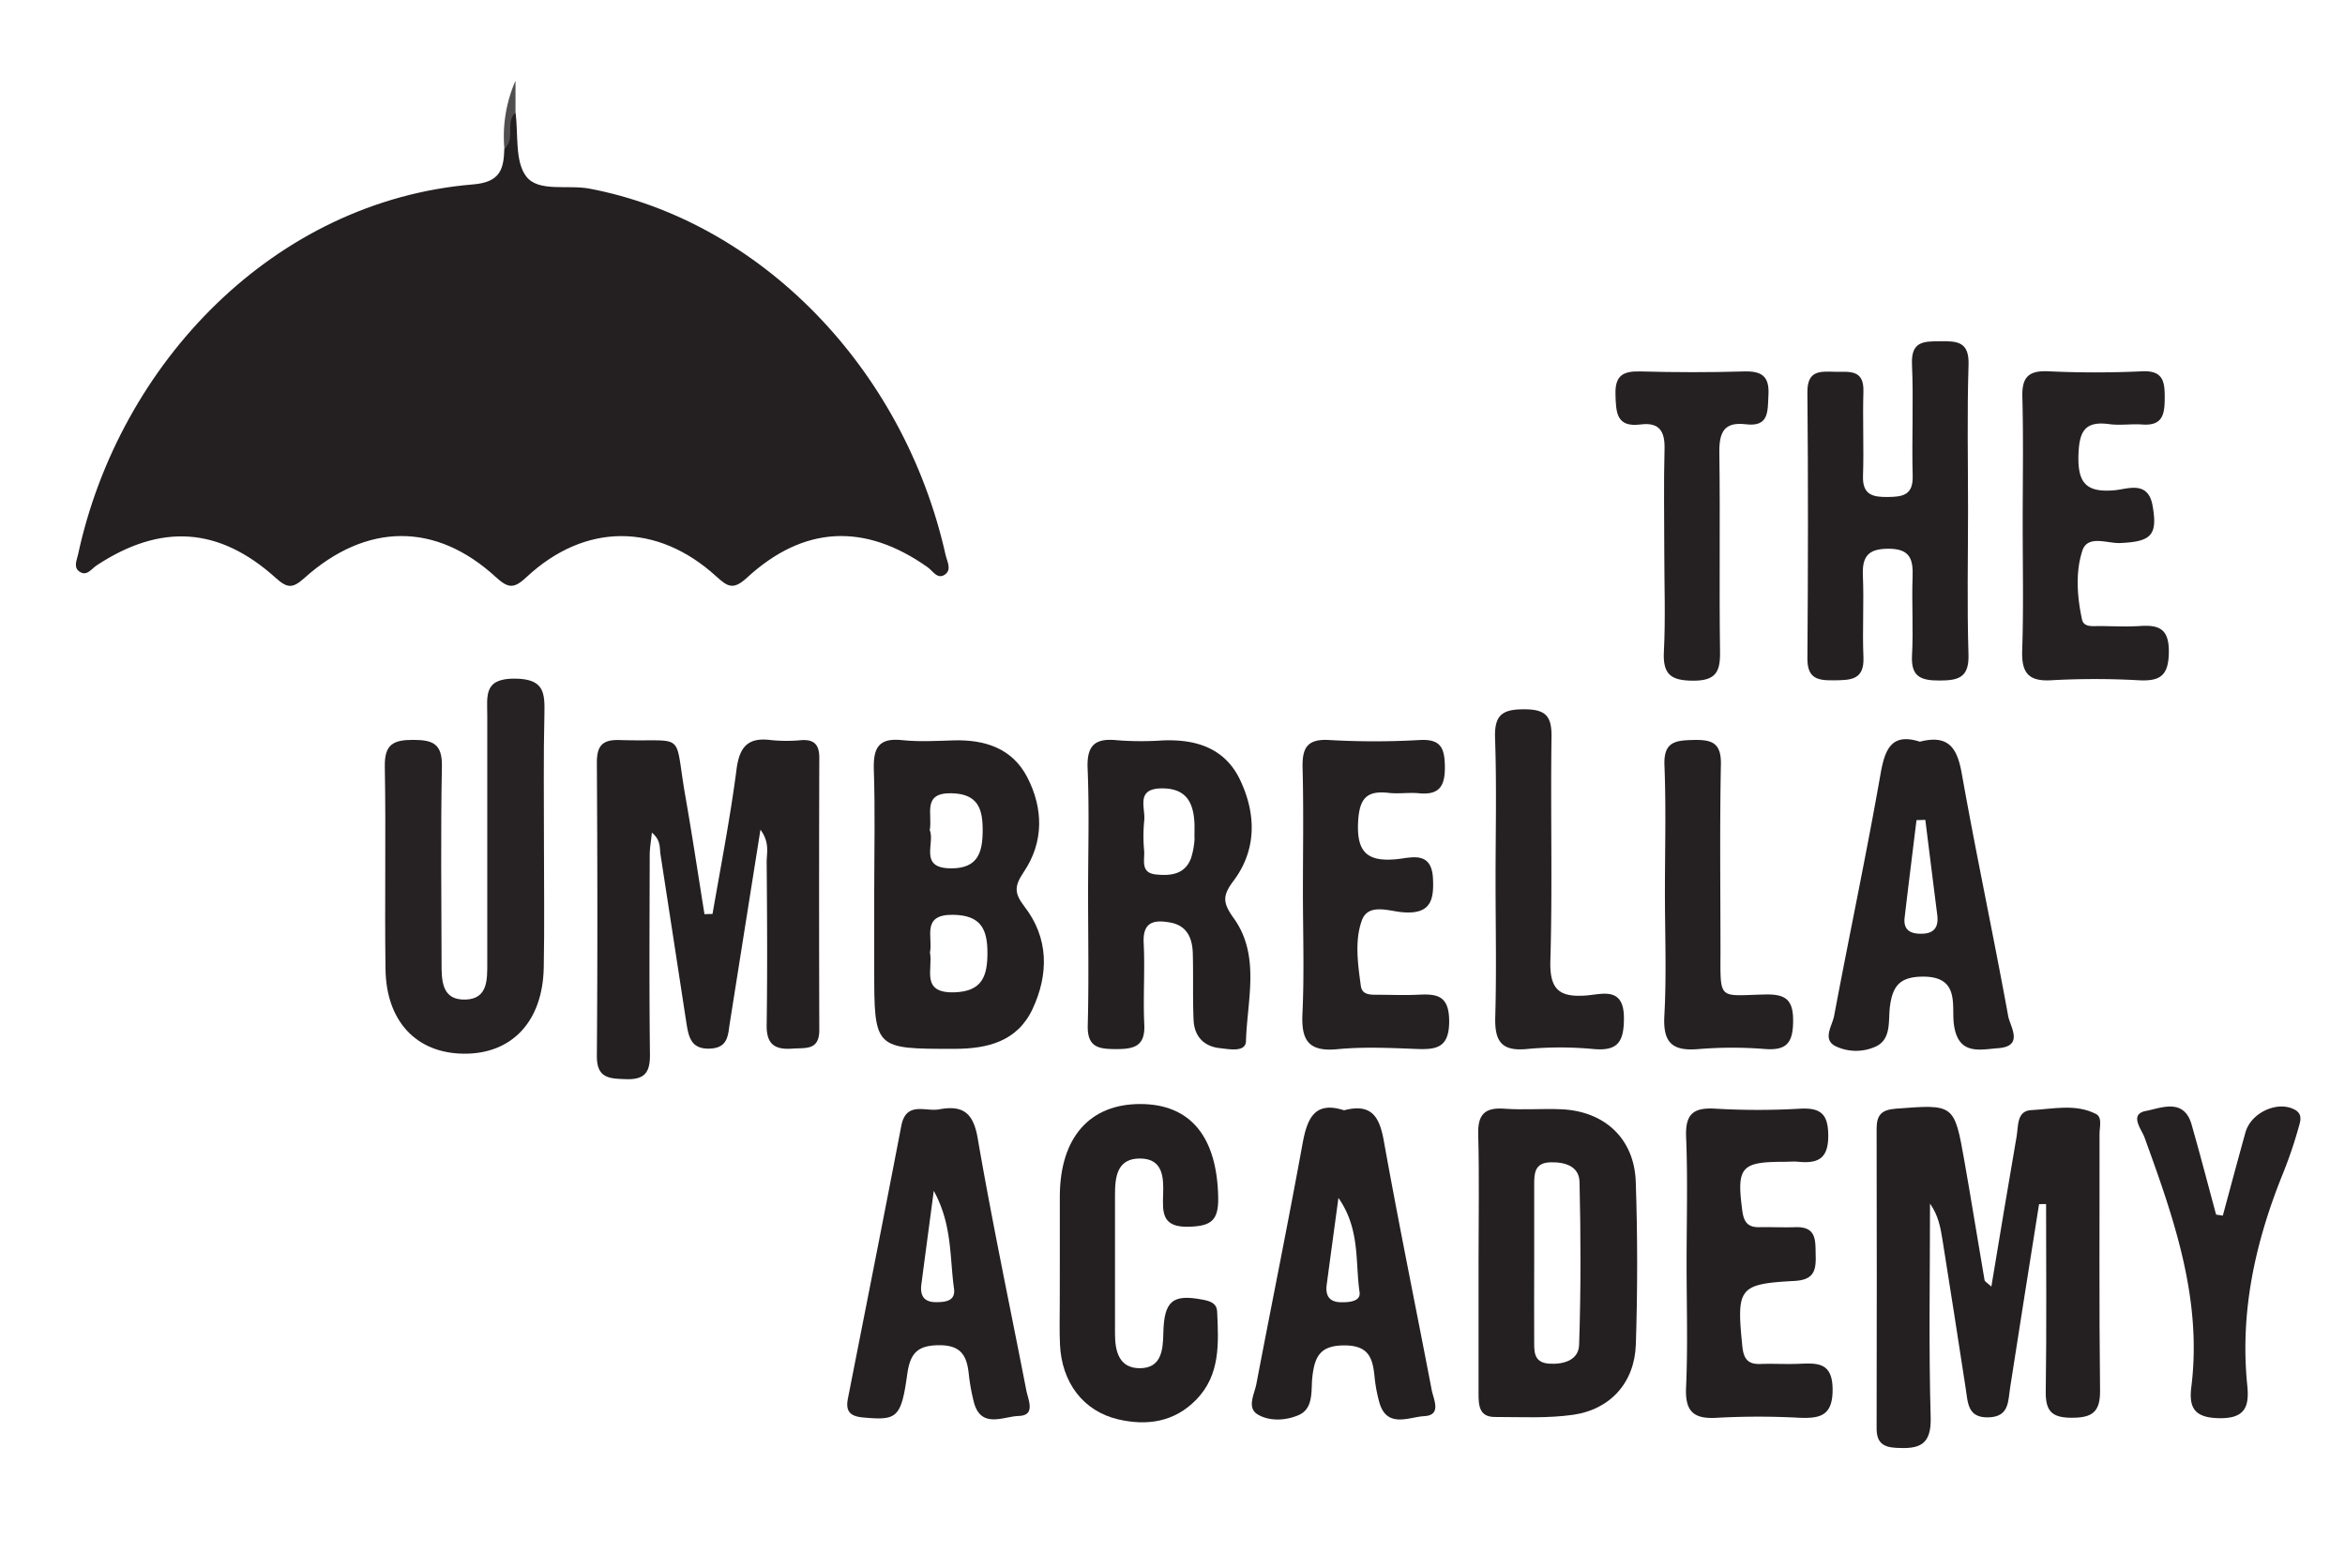 <svg id="Capa_1" data-name="Capa 1" xmlns="http://www.w3.org/2000/svg" viewBox="0 0 842 563.21"><defs><style>.cls-1{fill:#241f20;}.cls-2{fill:#242021;}.cls-3{fill:#262123;}.cls-4{fill:#252122;}.cls-5{fill:#252022;}.cls-6{fill:#514e4f;}</style></defs><title>Mesa de trabajo 3</title><path class="cls-1" d="M185.1,40.4c1.07,7.85-.31,17.6,3.88,23,4.4,5.7,14.89,2.87,22.65,4.34,61,11.56,112.77,64.07,127.88,131.5.52,2.34,2.31,5.3-.18,7.08-2.71,1.94-4.38-1.29-6.28-2.63-22.53-15.91-44.44-15-64.87,3.81-4.95,4.55-6.95,3.18-11.05-.54-21.2-19.29-47.07-19.25-68,.23-4.4,4.09-6.41,4.37-11.07.09-21.57-19.84-46.54-19.65-68.82.36-4.26,3.82-6.17,3.59-10.29-.14C78.61,189.19,57.73,187.92,34.78,203c-2,1.3-3.68,4.25-6.43,2.15-2-1.53-.76-4-.31-6.05C42.8,130.53,98.38,72.15,169.87,66.23c9.77-.81,11-5.45,11.22-12.84C184.22,49.62,178.46,43.09,185.1,40.4Z"/><path class="cls-2" d="M732.15,432.45c-3.47,22-7,43.93-10.39,65.91-.77,5-.33,10.47-7.79,10.67s-7.37-5.2-8.14-10.25q-4.1-26.77-8.36-53.51c-.7-4.43-1.52-8.85-4.48-13,0,25.6-.49,51.22.24,76.8.29,10.19-4.35,11.34-12.41,10.91-5.11-.27-7.05-2.26-7-7.23q.11-53.67,0-107.35c0-4.93,1.71-6.84,6.89-7.23,20.94-1.59,21-1.79,24.64,18.85,2.51,14.21,4.77,28.47,7.22,42.69.09.55,1,1,2.45,2.35,3.08-18.46,6-36.22,9.07-53.93.64-3.65,0-9.18,5.22-9.44,7.75-.38,15.87-2.4,23.26,1.37,2.36,1.21,1.29,4.68,1.29,7.14.05,30.72-.18,61.45.19,92.17.09,7.86-2.91,9.81-10.21,9.8s-9.4-2.55-9.29-9.55c.33-22.4.12-44.8.12-67.2Z"/><path class="cls-2" d="M255.84,328.23c3-17.31,6.37-34.56,8.63-52,1.09-8.3,4.32-11.52,12.51-10.42a56.07,56.07,0,0,0,10.84,0c4.72-.28,6.37,1.83,6.36,6.42q-.15,48.84,0,97.68c0,7.43-4.92,6.34-9.62,6.69-6.26.46-9.37-1.46-9.28-8.39.28-19.53.17-39.07,0-58.6,0-3.33,1.17-7-2.23-11.64-3.84,24.2-7.42,46.81-11,69.41-.67,4.21-.53,8.82-6.84,9.2-7.34.45-8-4.52-8.83-9.71q-4.59-30-9.22-60c-.37-2.39.19-5.11-3.09-7.84-.31,3.07-.78,5.53-.78,8-.06,23.88-.2,47.76.08,71.63.08,6.48-1.86,9.15-8.64,8.91-6-.21-10.48-.29-10.42-8.4.27-35.09.21-70.19,0-105.28,0-6.06,2-8.32,8.2-8.11,24.31.79,19.38-3.81,23.55,20,2.48,14.15,4.61,28.35,6.89,42.53Z"/><path class="cls-3" d="M195.31,302c0,15.19.23,30.37-.07,45.55-.39,19.38-11.52,31.08-28.82,30.87-16.92-.21-27.78-11.62-28-30.48-.34-24.21.19-48.44-.25-72.65-.14-8,3.07-9.58,10.24-9.57s10.41,1.52,10.26,9.54c-.45,23.49-.18,47-.12,70.49,0,6.28-.05,13.57,8.71,13.23,7.91-.29,7.7-7.21,7.7-13.11q0-44.46,0-88.93c0-7-1.39-13.34,10-13.22,10.51.11,10.67,5.12,10.52,12.74C195.11,271.63,195.32,286.81,195.31,302Z"/><path class="cls-2" d="M706.65,183c0,17.36-.38,34.73.16,52.07.26,8.35-3.68,9.34-10.54,9.33-6.64,0-10.15-1.41-9.74-9,.52-9.37-.14-18.8.21-28.19.24-6.42-.93-10.15-8.68-10.14-7.31,0-9.47,2.8-9.17,9.68.42,9.75-.22,19.54.2,29.29.35,8.21-4.59,8.21-10.52,8.29s-9.66-.59-9.6-7.95c.24-31.82.29-63.64,0-95.46-.08-8,4.54-7.53,9.85-7.4,5,.12,10.51-1.09,10.26,7.08-.31,10.11.2,20.25-.15,30.37-.23,6.82,3.58,7.58,8.92,7.52s9.11-.65,8.92-7.55c-.36-13.37.33-26.78-.25-40.13-.36-8.37,4.29-8.2,10.2-8.26,6.09-.07,10.35.19,10.11,8.38C706.28,148.22,706.65,165.59,706.65,183Z"/><path class="cls-4" d="M726.27,188.07c0-15.19.29-30.37-.12-45.55-.2-7.18,2.33-9.51,9.44-9.17,11.18.53,22.42.52,33.61,0,7.47-.33,8.09,3.65,8.07,9.4s-.51,10.24-8,9.71c-3.95-.29-8,.39-11.91-.14-8.86-1.19-10.78,2.66-11.06,11-.32,10,2.64,13.61,12.78,12.77,4.79-.39,12.22-3.74,13.84,5.56,1.84,10.54-.42,12.88-11.64,13.37-4.68.21-11.72-3.11-13.62,2.85-2.48,7.76-1.84,16.41-.1,24.56.63,3,4,2.38,6.52,2.41,4.69.05,9.41.28,14.09,0,6.82-.48,10.65.76,10.58,9.25s-3,10.64-10.84,10.22a284.08,284.08,0,0,0-31.43,0c-8.32.47-10.64-2.86-10.39-10.72C726.61,218.44,726.27,203.25,726.27,188.07Z"/><path class="cls-2" d="M380.54,453.37c0-8,0-15.91,0-23.87.12-20.95,10.69-33,28.87-33s27.63,11.93,28,33.65c.14,8.3-2.66,10.19-10.55,10.42-9.74.28-9.44-5.15-9.22-11.74.2-6-.08-12.6-8.06-12.76-8.41-.17-9.24,6.43-9.23,13q0,25,0,49.91c0,6.34,1.47,12.38,8.87,12.4,7.7,0,8.37-6.32,8.49-12.53.23-11.65,3.34-14.16,14.06-12.1,2.68.51,5.12,1.19,5.26,4.34.51,11.25,1.23,22.66-7.55,31.64-7.86,8-17.61,9.44-28.07,7-12.42-2.94-20.24-13.19-20.82-27-.22-5.06-.07-10.13-.07-15.19C380.53,462.78,380.54,458.07,380.54,453.37Z"/><path class="cls-4" d="M467.83,320.39c0-14.82.27-29.65-.12-44.46-.19-7.15,1.46-10.65,9.57-10.16a284.52,284.52,0,0,0,32.52,0c7.65-.42,8.92,3,9,9.63.06,6.91-2,10.21-9.31,9.49-3.58-.35-7.26.28-10.83-.13-7.78-.89-10.49,1.79-11,10.1-.65,11.34,3.34,14.8,14.16,13.67,5-.53,12.17-2.94,12.7,6.85.44,8.2-1,13.06-10.93,12.24-4.85-.4-12.3-3.34-14.58,2.89-2.67,7.33-1.45,15.71-.38,23.59.44,3.24,3.43,3.16,6,3.16,4.69,0,9.4.21,14.09,0,6.74-.33,11.56-.21,11.62,9.33.07,9.83-4.62,10.42-12,10.12-9.38-.37-18.86-.8-28.17.1-10.58,1-13-3.43-12.5-13.05C468.34,349.33,467.83,334.85,467.83,320.39Z"/><path class="cls-2" d="M605.59,453.87c0-15.18.45-30.38-.17-45.53-.34-8.37,2.68-10.66,10.6-10.17a262.47,262.47,0,0,0,30.34,0c7.49-.4,10.07,2,10.1,9.72,0,8.23-3.67,10-10.6,9.36-1.79-.18-3.61,0-5.42,0-15.4,0-16.93,2-14.83,17.66.54,4,2,5.89,6.06,5.82,4.33-.08,8.68.14,13,0,7.82-.27,7.13,5.07,7.28,10.3.14,5.43-.81,8.61-7.52,9-20.15,1.07-20.92,2.5-18.84,23.32.44,4.43,1.79,6.68,6.47,6.51s9.4.13,14.09-.07c6.6-.29,11.8-.42,11.87,9.14s-4.49,10.56-12.06,10.24a272,272,0,0,0-29.26,0c-8.39.55-11.69-2-11.3-10.84C606.07,483.52,605.59,468.68,605.59,453.87Z"/><path class="cls-5" d="M798.13,436.57c2.71-10,5.36-19.94,8.13-29.88,2-7.12,11.46-11.44,17.61-8.21,3.19,1.67,2,4.49,1.42,6.62a157.54,157.54,0,0,1-5.59,16.4c-9.88,24.43-15.49,49.55-12.79,76.07.79,7.73-.85,12-10.33,11.75-8.73-.2-10.68-3.85-9.75-11.26,3.93-31.63-6.29-60.56-16.79-89.5-1-2.87-5.76-8.45.56-9.59,5.29-1,13.55-4.78,16.32,4.91,3.07,10.74,5.88,21.56,8.8,32.34Z"/><path class="cls-5" d="M537,316.11c0-17,.42-34-.18-51-.29-8.3,2.54-10.41,10.52-10.37,7.72,0,9.86,2.48,9.75,10-.39,26.76.37,53.54-.41,80.28-.3,10.45,3.25,13.25,13,12.49,5.66-.45,13.48-3.27,13.41,8.23,0,8.49-2.26,11.82-11,11a128.28,128.28,0,0,0-23.84,0c-9.55.94-11.64-3.22-11.35-11.86C537.36,348.67,537,332.38,537,316.11Z"/><path class="cls-5" d="M597.58,198.2c0-12.3-.24-24.6.09-36.88.18-6.4-1.82-9.75-8.61-8.88-8.66,1.11-8.81-4.23-9-10.72-.23-7.09,2.91-8.49,9.11-8.32,12.29.34,24.6.37,36.88,0,6.4-.2,9.34,1.57,8.93,8.49-.33,5.69.36,11.5-8.05,10.49-8-1-9.67,3-9.58,10.19.34,23.87-.09,47.74.25,71.6.11,7.22-1.62,10.3-9.6,10.29s-11-2.19-10.56-10.45C598.05,222.09,597.58,210.13,597.58,198.2Z"/><path class="cls-4" d="M597.81,320.44c0-15.19.44-30.39-.17-45.55-.35-8.56,3.93-9,10.56-9.14s9.86,1.14,9.71,8.82c-.44,22-.17,44.1-.15,66.15,0,18.94-1.1,16.82,16,16.44,7.41-.17,10.18,1.85,10.08,9.72-.09,7.55-2.28,10.41-9.94,9.87a148.24,148.24,0,0,0-23.84,0c-9.29.83-13-1.93-12.46-11.89C598.42,350.12,597.81,335.26,597.81,320.44Z"/><path class="cls-6" d="M185.1,40.4c-3.84,3.56.13,9.53-4,13a49.78,49.78,0,0,1,4-24.41Z"/><path class="cls-2" d="M367.86,325.6c-3.85-5-3.59-7.47-.2-12.54,7.16-10.68,7-22.7,1.18-33.94-5.41-10.41-15.25-13.56-26.51-13.22-6.13.19-12.33.56-18.39-.09-8.51-.93-10.43,2.85-10.18,10.58.49,14.77.15,29.58.14,44.37v27.06c0,29,0,28.87,28.75,28.86,12,0,22.65-2.67,28.09-14.29C376.61,349.88,376.58,336.87,367.86,325.6Zm-26.1-40.71c9.53.25,11.13,5.74,11.08,13.57s-1.84,13.42-11.31,13.4c-11.85,0-5.68-9.1-7.7-13.72C334.94,292.46,330.9,284.6,341.76,284.89Zm.92,71.49c-12.29.38-7.61-8.44-8.77-14.3,1.15-5.5-3.27-13.73,8.36-13.54,9.88.15,12.28,5.12,12.28,13.67C354.55,350.55,352.68,356.07,342.68,356.38Z"/><path class="cls-2" d="M587.34,424.39c-.54-15.46-11.16-25.26-26.53-26-6.85-.32-13.75.3-20.58-.21-7.05-.53-9.66,2-9.46,9.16.41,15.17.12,30.35.12,45.52,0,15.9,0,31.8,0,47.69,0,4.25.26,8.37,5.89,8.34,9.37,0,18.88.54,28.09-.79,13.39-1.92,22.06-11.62,22.5-25.24C588,463.41,588,443.87,587.34,424.39ZM567,483c-.17,5.41-5.43,7.07-10.69,6.75-5.94-.37-5.41-4.77-5.44-8.71-.07-9,0-18.08,0-27.12V425.73c0-4.15,0-8.16,5.87-8.3,5.29-.13,10.27,1.43,10.41,7.07C567.61,444,567.65,463.53,567,483Z"/><path class="cls-2" d="M442.93,316.32c8.29-11.06,8.16-23.82,2.45-36-5.43-11.63-15.87-14.92-28-14.4a111.81,111.81,0,0,1-16.27-.07c-7.94-.83-10.94,1.81-10.59,10.16.62,14.8.18,29.65.17,44.48,0,15.91.3,31.84-.12,47.74-.22,8,4,8.53,10.24,8.54,6.38,0,10.43-1,10.06-8.82-.47-9.75.27-19.55-.22-29.29-.4-7.73,3.82-8.36,9.5-7.35,6.13,1.09,8,5.7,8.14,11.16.22,7.95-.07,15.92.28,23.87.25,5.77,3.63,9.47,9.41,10.09,3.37.36,9.28,1.61,9.4-2.52.44-14.89,5.25-30.75-4.44-44.21C439,324.18,438.9,321.7,442.93,316.32Zm-14-15.23a28.09,28.09,0,0,1-1.29,7.15c-2.18,5.82-7.33,6.37-12.63,5.81-5.53-.58-4-5-4.18-8.36a56.66,56.66,0,0,1,0-10.82c.63-4.55-3.33-11.66,6.32-11.73,8.59-.06,11.32,4.85,11.72,12.28C428.94,296.5,428.89,297.59,428.89,301.09Z"/><path class="cls-2" d="M514.06,499.14c-5.71-29.8-11.82-59.53-17.18-89.39-1.54-8.6-4.33-13.62-14.29-11-10.63-3.44-13.25,3-14.91,12.08-5.24,28.78-11.08,57.45-16.56,86.18-.7,3.69-3.56,8.58.51,11,4.26,2.53,10.16,2.17,14.67.2,5.48-2.38,4.39-8.87,4.9-13.51.83-7.71,2.92-11.59,11.79-11.51s9.95,5.07,10.6,11.64a54.75,54.75,0,0,0,1.59,8.51c2.61,9.9,10.73,5.53,16.25,5.25C517.75,508.22,514.74,502.65,514.06,499.14Zm-32.53-31.45c-4.24-.05-5.68-2.39-5.16-6.3,1.32-9.89,2.67-19.79,4.21-31.17,7.85,11.21,6,22.95,7.59,33.84C488.65,467.4,484.51,467.73,481.53,467.69Z"/><path class="cls-5" d="M368.49,499.23c-5.86-30.15-12.23-60.2-17.44-90.46-1.56-9.06-5.25-11.93-13.74-10.38-4.89,1-11.95-3.12-13.7,6-6.26,32.64-12.73,65.24-19.15,97.85-.9,4.58.68,6.41,5.53,6.84,12,1.07,13.57.29,15.76-15.49,1.05-7.56,3.63-10.46,11.57-10.47s9.89,4,10.55,10.5a72.72,72.72,0,0,0,1.72,9.59c2.43,10.13,10.66,5.49,16.13,5.32C372,508.36,369.19,502.83,368.49,499.23ZM336,467.65c-4.3,0-5.69-2.43-5.18-6.33,1.39-10.63,2.82-21.26,4.46-33.64,6.68,12.12,5.69,23.86,7.26,35C343.2,467.27,339.51,467.67,336,467.65Z"/><path class="cls-2" d="M721.06,364.89c-5.3-29.07-11.49-58-16.66-87.06-1.62-9.12-4.68-14.13-15.06-11.46-9.89-3.16-12.47,2.28-14.08,11.43-5.11,29.1-11.24,58-16.7,87.06-.67,3.53-4.26,8.35.41,10.82a17.06,17.06,0,0,0,14.67.11c5.66-2.73,4.27-9.45,5-14.59,1-7.16,3.59-10.37,11.69-10.45,13.41-.13,10.41,10.29,11.2,16.85,1.41,11.57,9.28,9.34,16,8.84C726.84,375.73,721.74,368.64,721.06,364.89Zm-31.4-29.55c-4,0-6.27-1.58-5.78-5.8,1.37-11.68,2.84-23.34,4.26-35l3.17-.09q2.13,17.07,4.28,34.13C696.15,333.07,694.41,335.4,689.66,335.34Z"/></svg>